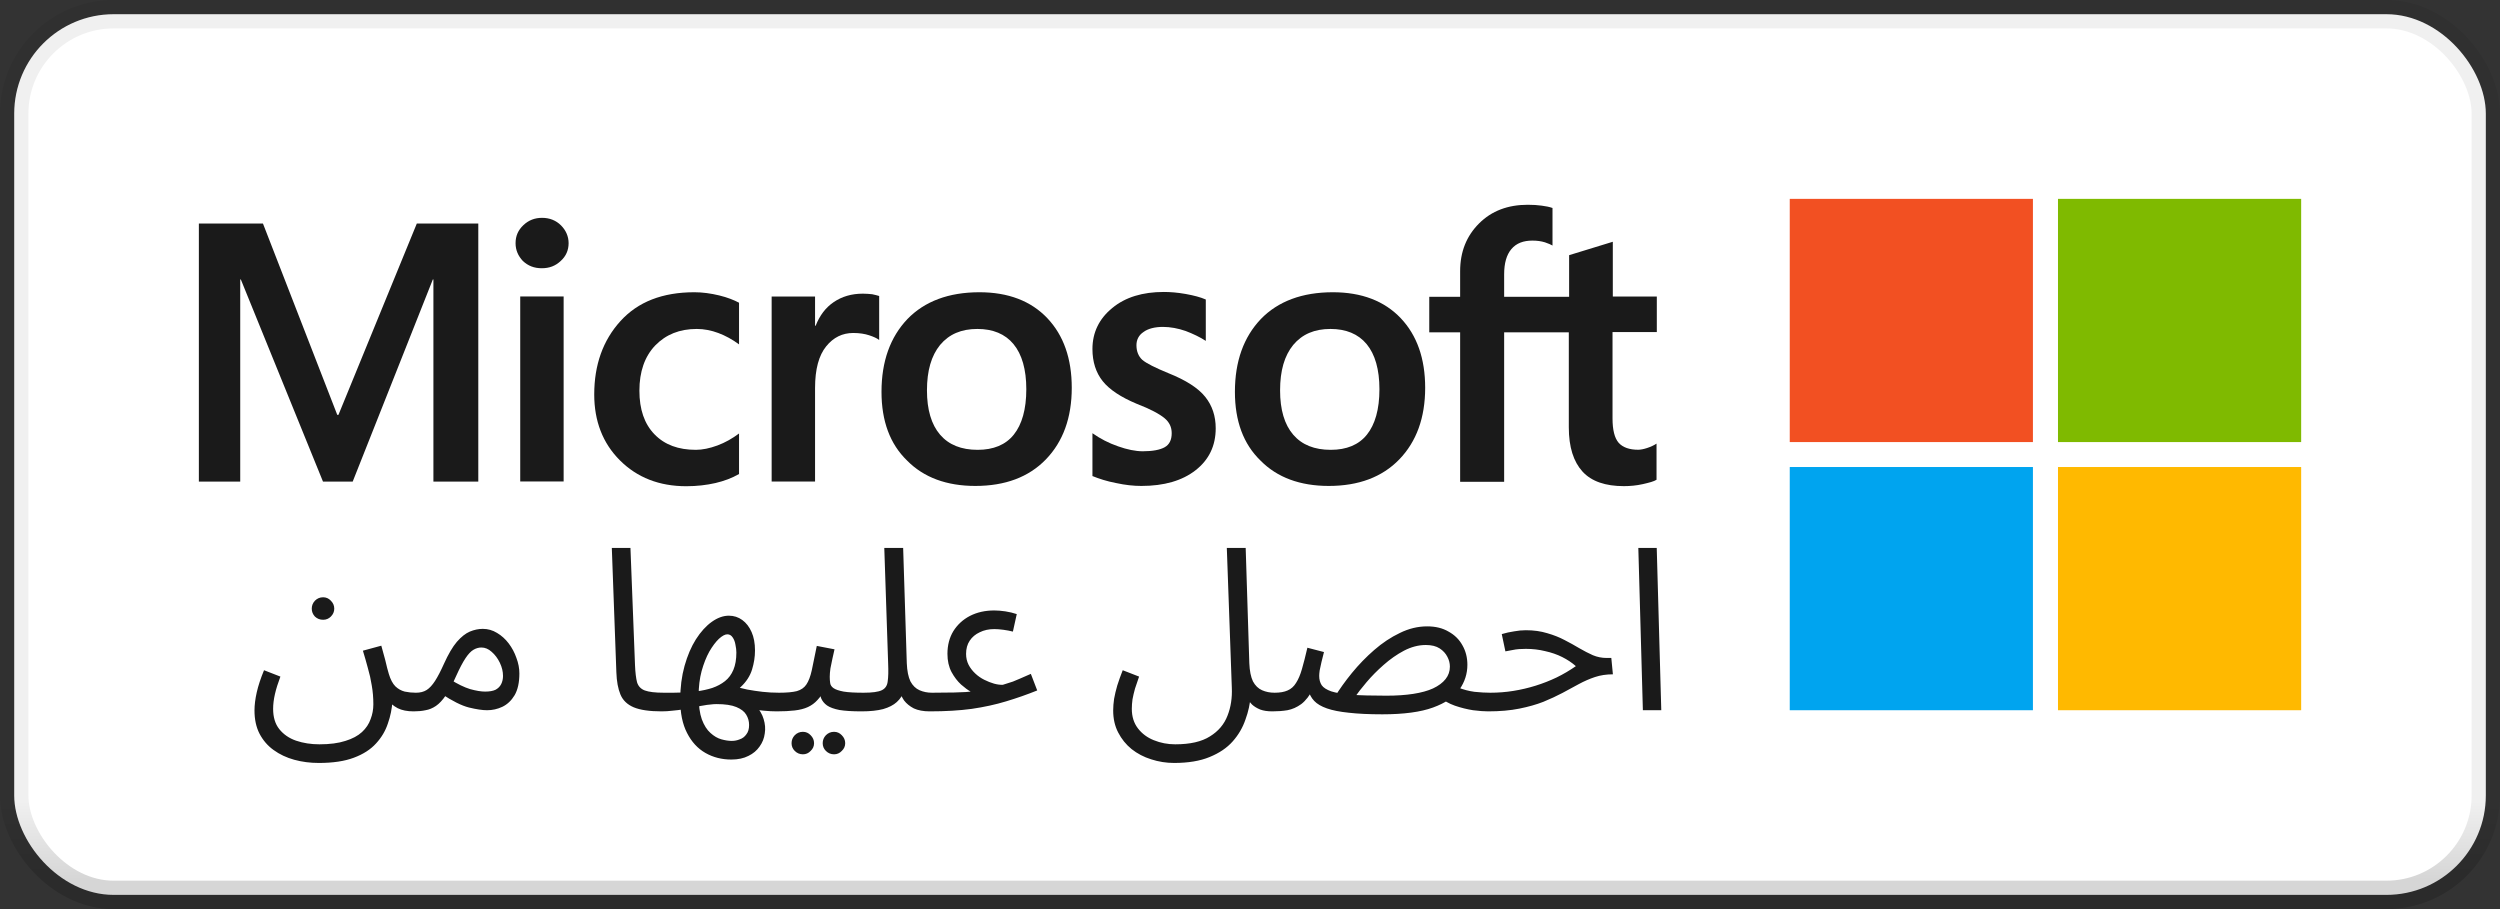 <svg width="88" height="32" viewBox="0 0 88 32" fill="none" xmlns="http://www.w3.org/2000/svg">
<rect x="0" y="0" width="88" height="32" fill="#333333" stroke="none"/>
<rect x="0.5" y="0.5" width="87.001" height="31" rx="3.5" fill="white"/>
<path d="M71.559 7H62.999V15.561H71.559V7Z" fill="#F25022"/>
<path d="M81.001 7H72.441V15.561H81.001V7Z" fill="#7FBA00"/>
<path d="M71.559 16.439H62.999V25H71.559V16.439Z" fill="#00A4EF"/>
<path d="M81.001 16.439H72.441V25H81.001V16.439Z" fill="#FFB900"/>
<path d="M8.958 25.008C8.958 24.816 8.985 24.603 9.038 24.368C9.091 24.133 9.177 23.875 9.294 23.592L9.87 23.816C9.785 24.04 9.721 24.245 9.678 24.432C9.635 24.619 9.614 24.792 9.614 24.952C9.614 25.245 9.686 25.483 9.83 25.664C9.979 25.851 10.177 25.987 10.422 26.072C10.672 26.157 10.947 26.2 11.246 26.2C11.608 26.2 11.912 26.16 12.158 26.08C12.403 26.005 12.598 25.901 12.742 25.768C12.886 25.635 12.987 25.483 13.046 25.312C13.11 25.147 13.142 24.973 13.142 24.792C13.142 24.557 13.123 24.336 13.086 24.128C13.054 23.92 13.008 23.717 12.95 23.52C12.896 23.317 12.838 23.112 12.774 22.904L13.422 22.728C13.48 22.931 13.526 23.096 13.558 23.224C13.59 23.347 13.614 23.445 13.63 23.52C13.651 23.595 13.67 23.661 13.686 23.72C13.745 23.917 13.822 24.064 13.918 24.16C14.014 24.251 14.123 24.312 14.246 24.344C14.374 24.371 14.505 24.384 14.638 24.384C14.75 24.384 14.83 24.416 14.878 24.48C14.931 24.539 14.958 24.611 14.958 24.696C14.958 24.781 14.921 24.861 14.846 24.936C14.771 25.005 14.675 25.04 14.558 25.04C14.334 25.04 14.147 25.003 13.998 24.928C13.848 24.848 13.731 24.749 13.646 24.632C13.566 24.515 13.512 24.392 13.486 24.264L13.814 24.672C13.798 24.944 13.745 25.208 13.654 25.464C13.569 25.725 13.43 25.96 13.238 26.168C13.046 26.381 12.784 26.549 12.454 26.672C12.129 26.795 11.718 26.856 11.222 26.856C10.918 26.856 10.63 26.819 10.358 26.744C10.086 26.669 9.843 26.555 9.63 26.4C9.422 26.251 9.257 26.059 9.134 25.824C9.017 25.595 8.958 25.323 8.958 25.008ZM11.374 21.816C11.262 21.816 11.166 21.779 11.086 21.704C11.011 21.624 10.974 21.531 10.974 21.424C10.974 21.317 11.011 21.224 11.086 21.144C11.166 21.064 11.262 21.024 11.374 21.024C11.48 21.024 11.571 21.064 11.646 21.144C11.726 21.224 11.766 21.317 11.766 21.424C11.766 21.531 11.726 21.624 11.646 21.704C11.571 21.779 11.48 21.816 11.374 21.816ZM14.562 25.04L14.642 24.384C14.791 24.384 14.916 24.352 15.018 24.288C15.119 24.224 15.218 24.117 15.314 23.968C15.41 23.819 15.514 23.619 15.626 23.368C15.78 23.027 15.932 22.768 16.082 22.592C16.236 22.416 16.388 22.296 16.538 22.232C16.692 22.168 16.844 22.136 16.994 22.136C17.175 22.136 17.343 22.184 17.498 22.28C17.652 22.371 17.788 22.493 17.906 22.648C18.023 22.803 18.114 22.973 18.178 23.16C18.247 23.341 18.282 23.523 18.282 23.704C18.282 24.024 18.226 24.28 18.114 24.472C18.002 24.659 17.858 24.795 17.682 24.88C17.511 24.96 17.332 25 17.146 25C16.98 25 16.767 24.968 16.506 24.904C16.25 24.84 15.924 24.677 15.53 24.416L15.842 23.912C16.103 24.077 16.338 24.192 16.546 24.256C16.759 24.315 16.935 24.344 17.074 24.344C17.228 24.344 17.351 24.323 17.442 24.28C17.532 24.232 17.599 24.165 17.642 24.08C17.684 23.995 17.706 23.899 17.706 23.792C17.706 23.637 17.668 23.483 17.594 23.328C17.519 23.173 17.423 23.045 17.306 22.944C17.194 22.843 17.074 22.792 16.946 22.792C16.85 22.792 16.756 22.819 16.666 22.872C16.575 22.925 16.482 23.024 16.386 23.168C16.29 23.312 16.18 23.52 16.058 23.792C15.93 24.08 15.807 24.309 15.69 24.48C15.578 24.645 15.463 24.768 15.346 24.848C15.228 24.928 15.106 24.979 14.978 25C14.855 25.027 14.716 25.04 14.562 25.04ZM23.288 25.04C22.861 25.04 22.533 24.992 22.304 24.896C22.08 24.8 21.925 24.651 21.84 24.448C21.755 24.245 21.707 23.984 21.696 23.664L21.536 19.288H22.192L22.352 23.408C22.363 23.669 22.387 23.872 22.424 24.016C22.467 24.155 22.557 24.251 22.696 24.304C22.84 24.357 23.064 24.384 23.368 24.384C23.48 24.384 23.56 24.416 23.608 24.48C23.661 24.539 23.688 24.611 23.688 24.696C23.688 24.781 23.651 24.861 23.576 24.936C23.501 25.005 23.405 25.04 23.288 25.04ZM25.744 26.736C25.408 26.736 25.104 26.659 24.832 26.504C24.56 26.349 24.344 26.115 24.184 25.8C24.024 25.491 23.944 25.101 23.944 24.632C23.944 24.2 23.995 23.803 24.096 23.44C24.198 23.077 24.331 22.765 24.496 22.504C24.667 22.237 24.854 22.032 25.056 21.888C25.259 21.744 25.459 21.672 25.656 21.672C25.832 21.672 25.989 21.723 26.128 21.824C26.267 21.925 26.376 22.067 26.456 22.248C26.536 22.429 26.576 22.645 26.576 22.896C26.576 23.12 26.541 23.344 26.472 23.568C26.403 23.792 26.272 23.995 26.08 24.176C25.893 24.357 25.624 24.496 25.272 24.592L25.792 24.152C25.963 24.195 26.134 24.235 26.304 24.272C26.48 24.304 26.659 24.331 26.84 24.352C27.027 24.373 27.221 24.384 27.424 24.384C27.536 24.384 27.616 24.416 27.664 24.48C27.718 24.539 27.744 24.611 27.744 24.696C27.744 24.781 27.707 24.861 27.632 24.936C27.558 25.005 27.462 25.04 27.344 25.04C27.2 25.04 27.046 25.032 26.88 25.016C26.715 25 26.549 24.981 26.384 24.96C26.219 24.933 26.061 24.904 25.912 24.872L26.608 24.848C26.741 24.992 26.832 25.147 26.88 25.312C26.933 25.483 26.947 25.651 26.92 25.816C26.899 25.987 26.837 26.141 26.736 26.28C26.64 26.419 26.509 26.528 26.344 26.608C26.179 26.693 25.979 26.736 25.744 26.736ZM23.288 25.04L23.368 24.384C23.48 24.384 23.592 24.384 23.704 24.384C23.816 24.384 23.923 24.381 24.024 24.376L24.056 24.968C23.933 24.989 23.805 25.005 23.672 25.016C23.544 25.032 23.416 25.04 23.288 25.04ZM25.76 26.08C25.856 26.08 25.95 26.061 26.04 26.024C26.136 25.992 26.213 25.933 26.272 25.848C26.336 25.768 26.368 25.659 26.368 25.52C26.368 25.387 26.334 25.264 26.264 25.152C26.2 25.045 26.085 24.957 25.92 24.888C25.755 24.819 25.52 24.784 25.216 24.784C25.152 24.784 25.08 24.789 25 24.8C24.925 24.805 24.848 24.816 24.768 24.832C24.688 24.843 24.605 24.859 24.52 24.88V24.336C24.723 24.309 24.907 24.269 25.072 24.216C25.243 24.157 25.392 24.077 25.52 23.976C25.648 23.875 25.747 23.741 25.816 23.576C25.886 23.411 25.92 23.208 25.92 22.968C25.92 22.888 25.91 22.797 25.888 22.696C25.872 22.595 25.84 22.509 25.792 22.44C25.744 22.365 25.68 22.328 25.6 22.328C25.52 22.328 25.422 22.381 25.304 22.488C25.192 22.595 25.08 22.744 24.968 22.936C24.861 23.128 24.771 23.357 24.696 23.624C24.627 23.885 24.592 24.173 24.592 24.488C24.592 24.835 24.63 25.112 24.704 25.32C24.784 25.533 24.886 25.693 25.008 25.8C25.131 25.912 25.259 25.987 25.392 26.024C25.526 26.061 25.648 26.08 25.76 26.08ZM27.343 25.04L27.423 24.384C27.689 24.384 27.898 24.365 28.047 24.328C28.196 24.285 28.308 24.208 28.383 24.096C28.463 23.979 28.527 23.811 28.575 23.592C28.623 23.373 28.681 23.088 28.751 22.736L29.375 22.856C29.354 22.952 29.329 23.059 29.303 23.176C29.276 23.293 29.252 23.411 29.231 23.528C29.215 23.64 29.207 23.739 29.207 23.824C29.207 23.904 29.212 23.979 29.223 24.048C29.233 24.117 29.273 24.176 29.343 24.224C29.412 24.272 29.529 24.312 29.695 24.344C29.86 24.371 30.098 24.384 30.407 24.384C30.519 24.384 30.599 24.416 30.647 24.48C30.7 24.539 30.727 24.611 30.727 24.696C30.727 24.781 30.689 24.861 30.615 24.936C30.54 25.005 30.444 25.04 30.327 25.04C30.002 25.04 29.743 25.024 29.551 24.992C29.359 24.955 29.212 24.901 29.111 24.832C29.015 24.763 28.945 24.677 28.903 24.576C28.866 24.469 28.836 24.347 28.815 24.208L29.055 24.224C28.97 24.395 28.876 24.533 28.775 24.64C28.679 24.747 28.567 24.829 28.439 24.888C28.311 24.947 28.156 24.987 27.975 25.008C27.799 25.029 27.588 25.04 27.343 25.04ZM29.359 26.552C29.247 26.552 29.151 26.512 29.071 26.432C28.996 26.357 28.959 26.267 28.959 26.16C28.959 26.053 28.996 25.96 29.071 25.88C29.151 25.8 29.247 25.76 29.359 25.76C29.465 25.76 29.556 25.8 29.631 25.88C29.711 25.96 29.751 26.053 29.751 26.16C29.751 26.267 29.711 26.357 29.631 26.432C29.556 26.512 29.465 26.552 29.359 26.552ZM28.263 26.552C28.151 26.552 28.055 26.512 27.975 26.432C27.9 26.357 27.863 26.267 27.863 26.16C27.863 26.053 27.9 25.96 27.975 25.88C28.055 25.8 28.151 25.76 28.263 25.76C28.369 25.76 28.46 25.8 28.535 25.88C28.615 25.96 28.655 26.053 28.655 26.16C28.655 26.267 28.615 26.357 28.535 26.432C28.46 26.512 28.369 26.552 28.263 26.552ZM30.327 25.04L30.399 24.384C30.703 24.384 30.917 24.355 31.039 24.296C31.162 24.237 31.231 24.133 31.247 23.984C31.269 23.835 31.274 23.627 31.263 23.36L31.127 19.288H31.791L31.919 23.344C31.93 23.616 31.973 23.829 32.047 23.984C32.127 24.133 32.234 24.237 32.367 24.296C32.501 24.355 32.647 24.384 32.807 24.384C32.919 24.384 32.999 24.416 33.047 24.48C33.101 24.539 33.127 24.611 33.127 24.696C33.127 24.781 33.09 24.861 33.015 24.936C32.941 25.005 32.845 25.04 32.727 25.04C32.503 25.04 32.317 25.005 32.167 24.936C32.023 24.861 31.909 24.768 31.823 24.656C31.743 24.539 31.69 24.416 31.663 24.288L31.831 24.304C31.778 24.464 31.69 24.6 31.567 24.712C31.45 24.819 31.29 24.901 31.087 24.96C30.885 25.013 30.631 25.04 30.327 25.04ZM32.726 25.04L32.806 24.384C33.142 24.384 33.4 24.381 33.582 24.376C33.768 24.371 33.904 24.365 33.99 24.36C34.075 24.349 34.134 24.344 34.166 24.344C34.07 24.291 33.958 24.208 33.83 24.096C33.702 23.979 33.59 23.832 33.494 23.656C33.398 23.475 33.35 23.261 33.35 23.016C33.35 22.712 33.419 22.445 33.558 22.216C33.702 21.987 33.896 21.808 34.142 21.68C34.392 21.552 34.678 21.488 34.998 21.488C35.12 21.488 35.251 21.499 35.39 21.52C35.528 21.541 35.662 21.573 35.79 21.616L35.654 22.232C35.547 22.205 35.435 22.184 35.318 22.168C35.2 22.152 35.094 22.144 34.998 22.144C34.806 22.144 34.635 22.181 34.486 22.256C34.336 22.325 34.219 22.424 34.134 22.552C34.048 22.68 34.006 22.835 34.006 23.016C34.006 23.155 34.035 23.283 34.094 23.4C34.152 23.512 34.23 23.613 34.326 23.704C34.422 23.795 34.528 23.869 34.646 23.928C34.763 23.987 34.878 24.032 34.99 24.064C35.107 24.096 35.211 24.109 35.302 24.104C35.366 24.083 35.424 24.064 35.478 24.048C35.531 24.032 35.59 24.013 35.654 23.992C35.723 23.965 35.806 23.931 35.902 23.888C36.003 23.845 36.131 23.789 36.286 23.72L36.51 24.304C36.152 24.448 35.787 24.576 35.414 24.688C35.046 24.8 34.643 24.888 34.206 24.952C33.774 25.011 33.28 25.04 32.726 25.04ZM39.184 25.008C39.184 24.88 39.195 24.744 39.216 24.6C39.243 24.451 39.28 24.293 39.328 24.128C39.382 23.957 39.446 23.779 39.52 23.592L40.096 23.816C40.043 23.965 39.995 24.107 39.952 24.24C39.915 24.373 39.886 24.499 39.864 24.616C39.848 24.733 39.84 24.845 39.84 24.952C39.84 25.224 39.912 25.453 40.056 25.64C40.2 25.827 40.387 25.965 40.616 26.056C40.851 26.152 41.102 26.2 41.368 26.2C41.891 26.2 42.299 26.107 42.592 25.92C42.886 25.739 43.091 25.496 43.208 25.192C43.326 24.893 43.376 24.565 43.36 24.208L43.184 19.288H43.848L43.976 23.344C43.987 23.616 44.03 23.829 44.104 23.984C44.184 24.133 44.291 24.237 44.424 24.296C44.558 24.355 44.704 24.384 44.864 24.384C44.976 24.384 45.056 24.416 45.104 24.48C45.158 24.539 45.184 24.611 45.184 24.696C45.184 24.781 45.147 24.861 45.072 24.936C44.998 25.005 44.902 25.04 44.784 25.04C44.619 25.04 44.478 25.019 44.36 24.976C44.243 24.928 44.147 24.869 44.072 24.8C43.998 24.725 43.939 24.643 43.896 24.552C43.854 24.456 43.822 24.36 43.8 24.264L44.024 24.488C44.003 24.771 43.942 25.051 43.84 25.328C43.744 25.611 43.595 25.867 43.392 26.096C43.19 26.325 42.918 26.509 42.576 26.648C42.24 26.787 41.824 26.856 41.328 26.856C41.051 26.856 40.782 26.813 40.52 26.728C40.264 26.648 40.035 26.528 39.832 26.368C39.635 26.208 39.478 26.013 39.36 25.784C39.243 25.56 39.184 25.301 39.184 25.008ZM52.38 25.04C52.242 25.04 52.066 25.027 51.852 25C51.644 24.968 51.431 24.915 51.212 24.84C50.999 24.765 50.818 24.661 50.668 24.528L51.324 24.2C51.511 24.275 51.703 24.325 51.9 24.352C52.103 24.373 52.289 24.384 52.46 24.384C52.572 24.384 52.652 24.416 52.7 24.48C52.754 24.539 52.78 24.611 52.78 24.696C52.78 24.781 52.743 24.861 52.668 24.936C52.593 25.005 52.498 25.04 52.38 25.04ZM48.66 25.144C48.191 25.144 47.796 25.125 47.476 25.088C47.161 25.056 46.906 25.005 46.708 24.936C46.511 24.867 46.361 24.779 46.26 24.672C46.159 24.565 46.09 24.437 46.052 24.288L46.236 24.224C46.103 24.48 45.959 24.667 45.804 24.784C45.65 24.896 45.487 24.968 45.316 25C45.151 25.027 44.975 25.04 44.788 25.04L44.868 24.384C45.055 24.384 45.207 24.357 45.324 24.304C45.447 24.251 45.545 24.163 45.62 24.04C45.7 23.917 45.77 23.755 45.828 23.552C45.887 23.349 45.951 23.099 46.02 22.8L46.604 22.952C46.572 23.075 46.543 23.192 46.516 23.304C46.489 23.416 46.468 23.515 46.452 23.6C46.441 23.68 46.436 23.744 46.436 23.792C46.436 23.92 46.465 24.029 46.524 24.12C46.583 24.205 46.695 24.277 46.86 24.336C47.026 24.389 47.263 24.429 47.572 24.456C47.887 24.477 48.297 24.488 48.804 24.488C49.156 24.488 49.471 24.467 49.748 24.424C50.026 24.381 50.258 24.317 50.444 24.232C50.636 24.141 50.783 24.032 50.884 23.904C50.986 23.776 51.036 23.629 51.036 23.464C51.036 23.347 51.007 23.232 50.948 23.12C50.889 23.003 50.799 22.904 50.676 22.824C50.553 22.744 50.391 22.704 50.188 22.704C49.932 22.704 49.676 22.771 49.42 22.904C49.169 23.037 48.929 23.205 48.7 23.408C48.476 23.605 48.276 23.808 48.1 24.016C47.924 24.224 47.783 24.405 47.676 24.56L46.98 24.536C47.151 24.259 47.353 23.976 47.588 23.688C47.828 23.395 48.09 23.125 48.372 22.88C48.66 22.629 48.962 22.429 49.276 22.28C49.591 22.125 49.911 22.048 50.236 22.048C50.529 22.048 50.78 22.109 50.988 22.232C51.202 22.349 51.364 22.509 51.476 22.712C51.593 22.915 51.652 23.144 51.652 23.4C51.652 23.715 51.559 24.005 51.372 24.272C51.191 24.533 50.882 24.744 50.444 24.904C50.007 25.064 49.412 25.144 48.66 25.144ZM52.382 25.04L52.454 24.384C52.731 24.384 53.003 24.363 53.27 24.32C53.537 24.277 53.798 24.216 54.054 24.136C54.31 24.056 54.555 23.96 54.79 23.848C55.03 23.731 55.257 23.597 55.47 23.448C55.331 23.325 55.171 23.219 54.99 23.128C54.809 23.037 54.609 22.968 54.39 22.92C54.177 22.867 53.95 22.84 53.71 22.84C53.625 22.84 53.545 22.843 53.47 22.848C53.395 22.853 53.321 22.864 53.246 22.88C53.171 22.891 53.086 22.907 52.99 22.928L52.862 22.32C53.006 22.277 53.15 22.245 53.294 22.224C53.438 22.197 53.577 22.184 53.71 22.184C53.987 22.184 54.238 22.219 54.462 22.288C54.686 22.352 54.889 22.432 55.07 22.528C55.257 22.624 55.43 22.72 55.59 22.816C55.755 22.912 55.915 22.995 56.07 23.064C56.225 23.128 56.385 23.16 56.55 23.16H56.718L56.774 23.736C56.545 23.736 56.334 23.768 56.142 23.832C55.95 23.896 55.761 23.979 55.574 24.08C55.393 24.176 55.201 24.28 54.998 24.392C54.795 24.499 54.571 24.603 54.326 24.704C54.081 24.8 53.798 24.88 53.478 24.944C53.163 25.008 52.798 25.04 52.382 25.04ZM57.829 25L57.669 19.288H58.317L58.477 25H57.829Z" fill="black" fill-opacity="0.896"/>
<path d="M18.148 8.56C18.148 8.303 18.24 8.098 18.425 7.924C18.61 7.75 18.825 7.668 19.081 7.668C19.348 7.668 19.574 7.76 19.748 7.934C19.922 8.109 20.015 8.324 20.015 8.56C20.015 8.806 19.922 9.021 19.738 9.185C19.553 9.36 19.338 9.442 19.071 9.442C18.805 9.442 18.589 9.36 18.404 9.185C18.24 9.011 18.148 8.806 18.148 8.56ZM19.84 16.947H18.312V10.436H19.84V16.947Z" fill="black" fill-opacity="0.896"/>
<path d="M24.496 15.834C24.722 15.834 24.979 15.782 25.255 15.68C25.532 15.577 25.779 15.434 26.014 15.259V16.685C25.768 16.828 25.491 16.931 25.184 17.003C24.876 17.074 24.527 17.115 24.158 17.115C23.204 17.115 22.425 16.808 21.82 16.203C21.214 15.598 20.917 14.819 20.917 13.886C20.917 12.84 21.225 11.979 21.84 11.302C22.455 10.625 23.317 10.287 24.445 10.287C24.732 10.287 25.02 10.328 25.317 10.399C25.614 10.471 25.84 10.564 26.014 10.656V12.122C25.779 11.948 25.532 11.814 25.286 11.722C25.04 11.63 24.784 11.579 24.527 11.579C23.922 11.579 23.44 11.773 23.061 12.163C22.691 12.553 22.507 13.086 22.507 13.752C22.507 14.409 22.681 14.921 23.04 15.29C23.399 15.659 23.881 15.834 24.496 15.834Z" fill="black" fill-opacity="0.896"/>
<path d="M30.372 10.337C30.495 10.337 30.608 10.347 30.701 10.357C30.793 10.378 30.885 10.398 30.947 10.419V11.967C30.865 11.905 30.752 11.854 30.598 11.803C30.444 11.752 30.259 11.721 30.034 11.721C29.654 11.721 29.336 11.875 29.08 12.193C28.824 12.51 28.69 12.992 28.69 13.659V16.95H27.162V10.439H28.69V11.465H28.711C28.854 11.106 29.059 10.829 29.347 10.634C29.634 10.439 29.972 10.337 30.372 10.337Z" fill="black" fill-opacity="0.896"/>
<path d="M31.029 13.793C31.029 12.717 31.337 11.866 31.942 11.23C32.547 10.605 33.398 10.287 34.475 10.287C35.49 10.287 36.291 10.594 36.865 11.199C37.439 11.804 37.726 12.624 37.726 13.65C37.726 14.706 37.419 15.546 36.814 16.172C36.208 16.797 35.378 17.105 34.331 17.105C33.326 17.105 32.516 16.808 31.931 16.213C31.326 15.629 31.029 14.819 31.029 13.793ZM32.629 13.742C32.629 14.419 32.783 14.942 33.09 15.3C33.398 15.659 33.839 15.834 34.414 15.834C34.967 15.834 35.398 15.659 35.685 15.3C35.972 14.942 36.126 14.409 36.126 13.701C36.126 13.004 35.972 12.471 35.675 12.112C35.378 11.753 34.947 11.579 34.403 11.579C33.839 11.579 33.408 11.763 33.09 12.143C32.783 12.522 32.629 13.045 32.629 13.742Z" fill="black" fill-opacity="0.896"/>
<path d="M40.003 12.153C40.003 12.368 40.075 12.543 40.208 12.666C40.352 12.789 40.659 12.943 41.131 13.137C41.746 13.383 42.177 13.66 42.423 13.968C42.67 14.275 42.793 14.645 42.793 15.075C42.793 15.69 42.557 16.183 42.085 16.552C41.613 16.921 40.977 17.105 40.177 17.105C39.911 17.105 39.613 17.075 39.285 17.003C38.957 16.941 38.68 16.849 38.454 16.757V15.249C38.731 15.444 39.029 15.598 39.357 15.711C39.675 15.824 39.972 15.885 40.228 15.885C40.577 15.885 40.834 15.834 40.998 15.742C41.162 15.649 41.244 15.485 41.244 15.249C41.244 15.034 41.162 14.86 40.987 14.716C40.813 14.573 40.495 14.399 40.013 14.214C39.449 13.978 39.049 13.711 38.813 13.414C38.577 13.117 38.454 12.738 38.454 12.286C38.454 11.702 38.69 11.22 39.152 10.841C39.613 10.461 40.218 10.277 40.967 10.277C41.193 10.277 41.449 10.297 41.736 10.348C42.023 10.4 42.259 10.461 42.444 10.543V11.999C42.239 11.866 42.003 11.753 41.736 11.651C41.47 11.558 41.193 11.507 40.936 11.507C40.649 11.507 40.413 11.569 40.259 11.681C40.085 11.794 40.003 11.958 40.003 12.153Z" fill="black" fill-opacity="0.896"/>
<path d="M43.469 13.793C43.469 12.717 43.777 11.866 44.382 11.23C44.987 10.605 45.838 10.287 46.915 10.287C47.931 10.287 48.73 10.594 49.305 11.199C49.879 11.804 50.166 12.624 50.166 13.65C50.166 14.706 49.859 15.546 49.254 16.172C48.648 16.797 47.818 17.105 46.772 17.105C45.766 17.105 44.956 16.808 44.371 16.213C43.766 15.629 43.469 14.819 43.469 13.793ZM45.059 13.742C45.059 14.419 45.212 14.942 45.52 15.3C45.828 15.659 46.269 15.834 46.843 15.834C47.397 15.834 47.828 15.659 48.115 15.3C48.402 14.942 48.556 14.409 48.556 13.701C48.556 13.004 48.402 12.471 48.105 12.112C47.807 11.753 47.377 11.579 46.833 11.579C46.269 11.579 45.838 11.763 45.52 12.143C45.212 12.522 45.059 13.045 45.059 13.742Z" fill="black" fill-opacity="0.896"/>
<path d="M55.222 11.699V15.041C55.222 15.738 55.387 16.251 55.705 16.6C56.023 16.948 56.515 17.112 57.161 17.112C57.376 17.112 57.602 17.092 57.828 17.041C58.053 16.989 58.217 16.948 58.31 16.887V15.615C58.217 15.677 58.105 15.728 57.981 15.769C57.858 15.81 57.746 15.831 57.664 15.831C57.356 15.831 57.12 15.749 56.976 15.585C56.833 15.421 56.761 15.133 56.761 14.733V11.688H58.32V10.438H56.771V8.51L55.233 8.982V10.448H52.946V9.658C52.946 9.269 53.028 8.971 53.202 8.766C53.376 8.561 53.623 8.469 53.941 8.469C54.105 8.469 54.248 8.489 54.382 8.53C54.505 8.571 54.597 8.612 54.648 8.643V7.321C54.535 7.28 54.412 7.259 54.269 7.239C54.125 7.218 53.961 7.208 53.776 7.208C53.079 7.208 52.505 7.423 52.064 7.864C51.623 8.305 51.397 8.859 51.397 9.546V10.448H50.31V11.699H51.397V16.959H52.946V11.699H55.222V11.699Z" fill="black" fill-opacity="0.896"/>
<path d="M16.836 7.868V16.952H15.256V9.836H15.236L12.415 16.952H11.369L8.477 9.836H8.456V16.952H7V7.868H9.256L11.872 14.604H11.913L14.672 7.868H16.836Z" fill="black" fill-opacity="0.896"/>
<rect x="0.5" y="0.5" width="87.001" height="31" rx="3.5" stroke="url(#paint0_linear_1634_29406)"/>
<defs>
<linearGradient id="paint0_linear_1634_29406" x1="44" y1="1" x2="44" y2="31" gradientUnits="userSpaceOnUse">
<stop offset="0.906" stop-opacity="0.058"/>
<stop offset="1" stop-opacity="0.162"/>
</linearGradient>
</defs>
</svg>
